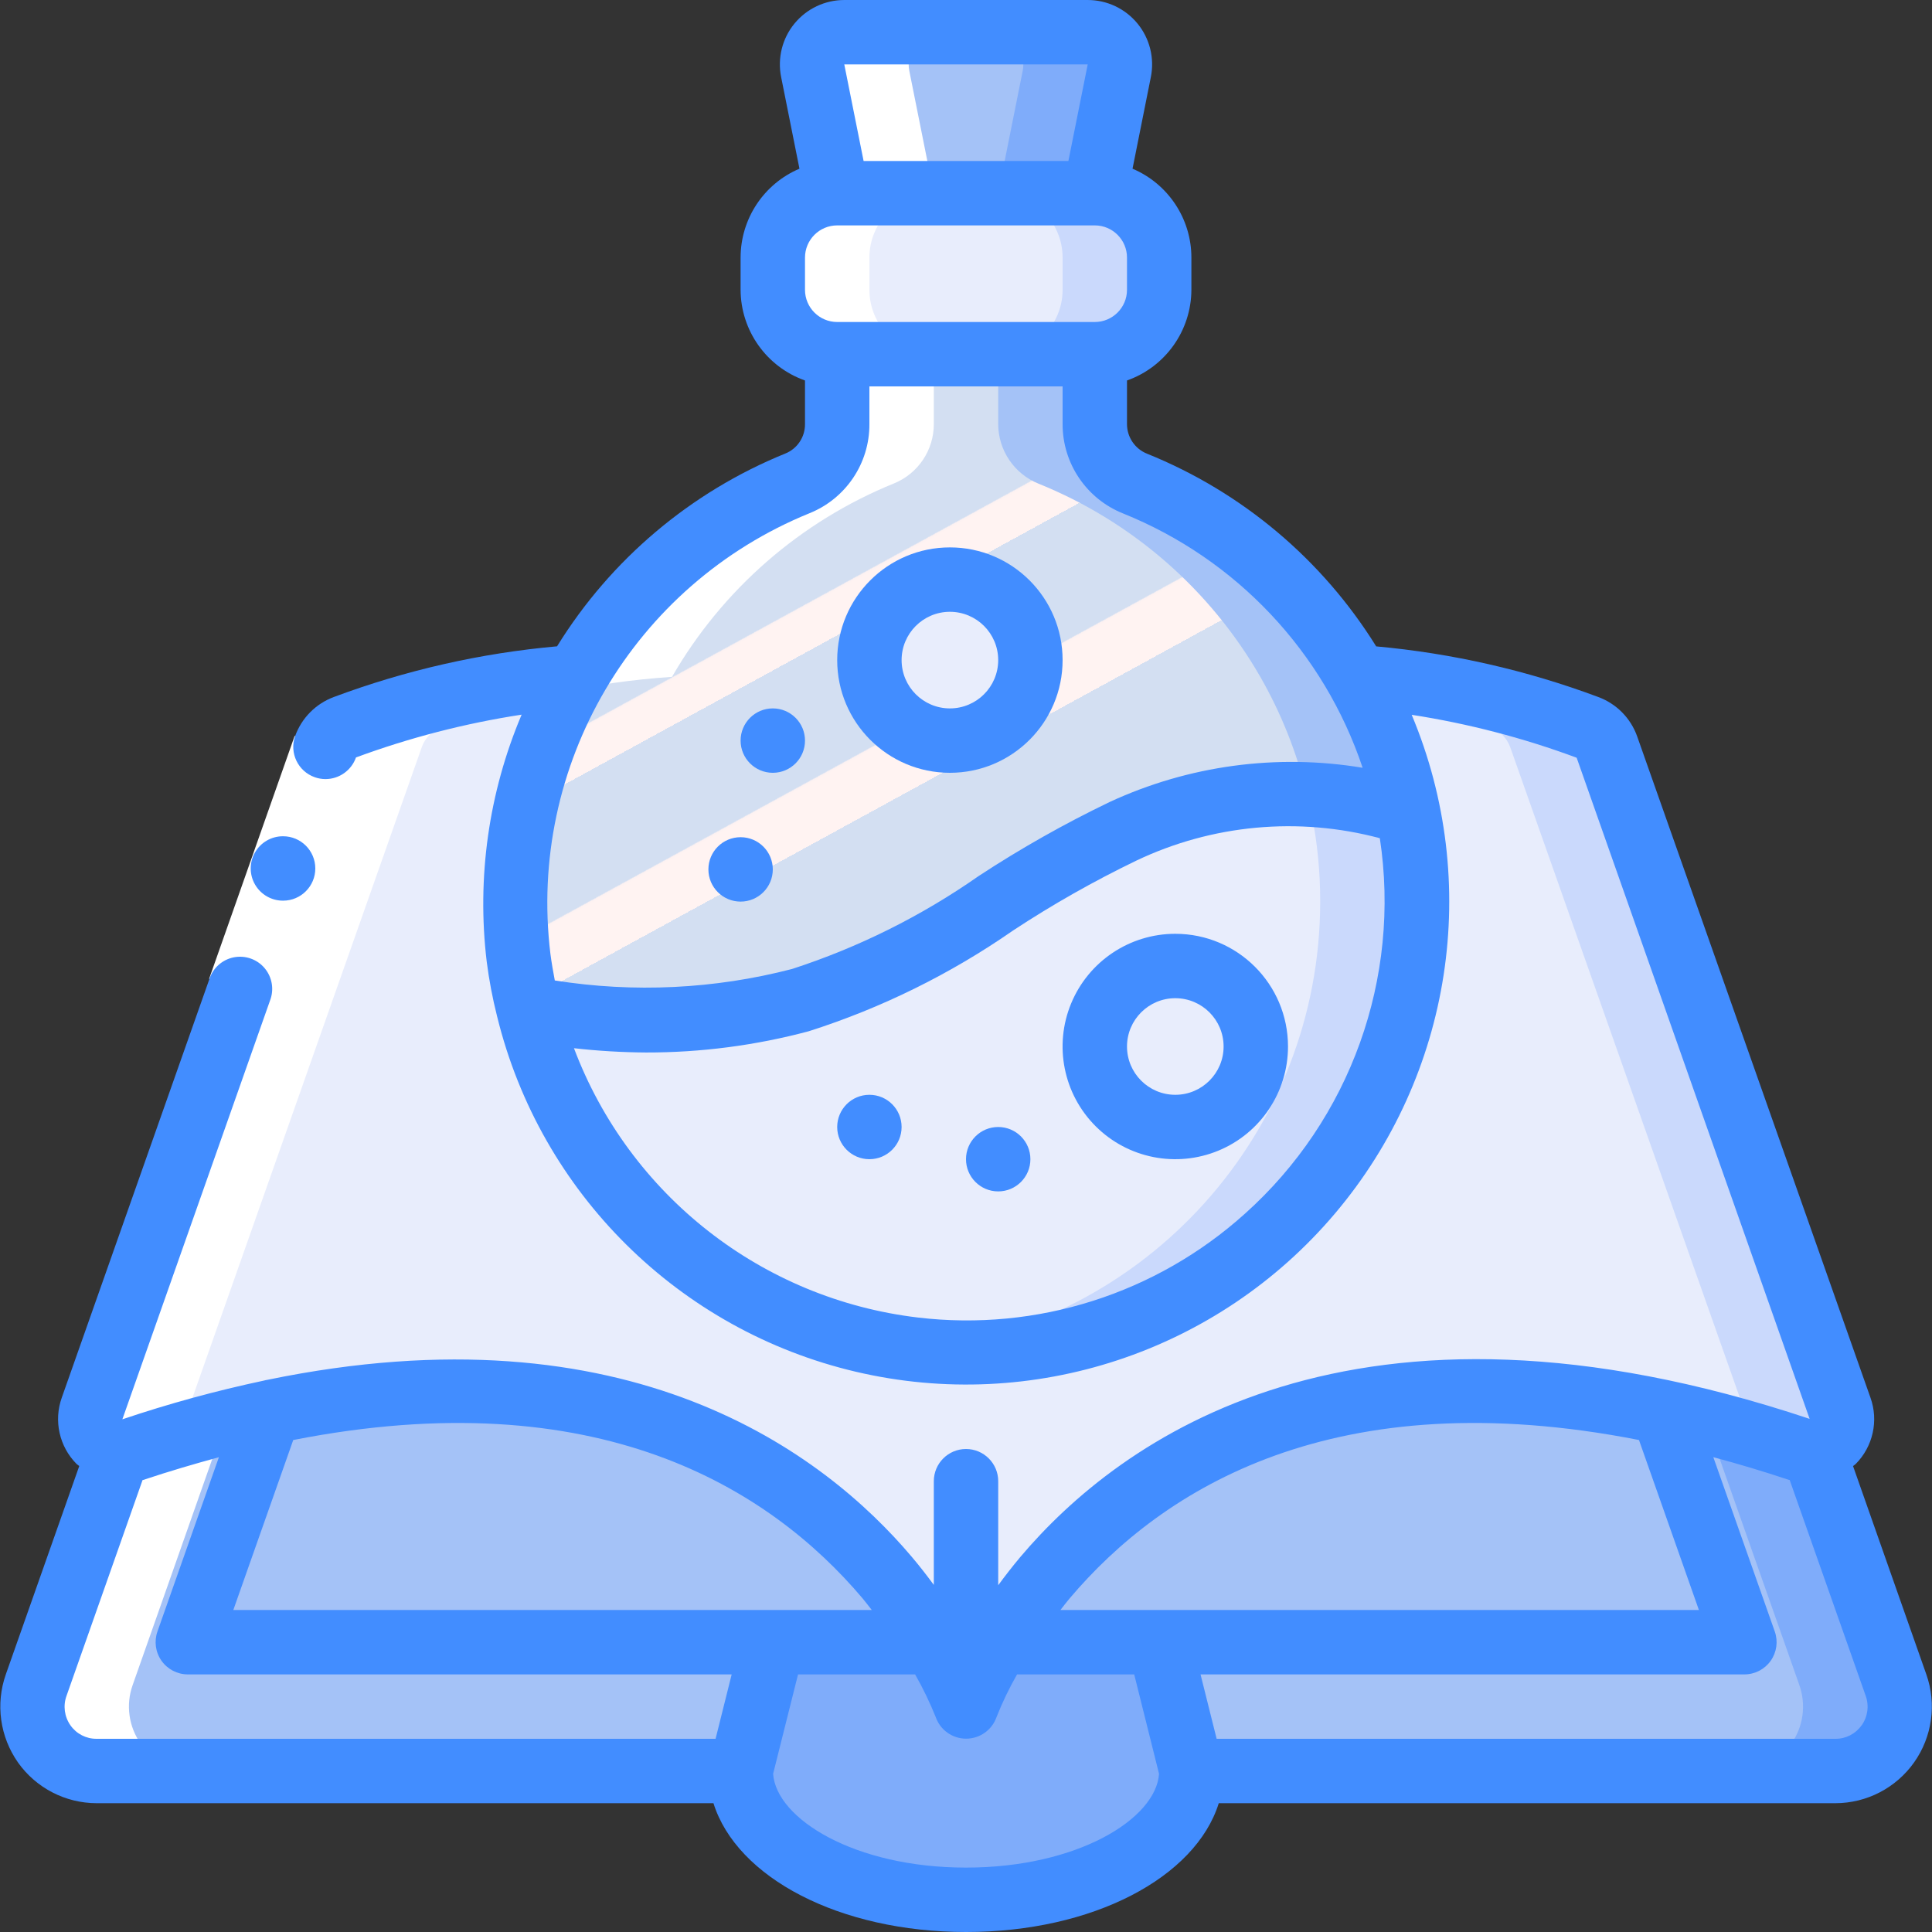 <svg height="512" viewBox="0 0 60 60" width="512" xmlns="http://www.w3.org/2000/svg" xmlns:xlink="http://www.w3.org/1999/xlink"><rect x="0" y="0" width="60" height="60" fill="#333333" stroke="none"/><linearGradient id="linearGradient-1" x1="16.278%" x2="73.962%" y1="26.517%" y2="103.843%"><stop offset="0" stop-color="#d3dff2"/><stop offset=".172" stop-color="#d3dff2"/><stop offset=".2" stop-color="#d3dff2"/><stop offset=".2" stop-color="#dae2f2"/><stop offset=".201" stop-color="#ebeaf2"/><stop offset=".201" stop-color="#f6eff2"/><stop offset=".202" stop-color="#fdf2f2"/><stop offset=".205" stop-color="#fff3f2"/><stop offset=".252" stop-color="#fff3f2"/><stop offset=".26" stop-color="#fff3f2"/><stop offset=".26" stop-color="#d3dff2"/><stop offset=".397" stop-color="#d3dff2"/><stop offset=".42" stop-color="#d3dff2"/><stop offset=".42" stop-color="#dae2f2"/><stop offset=".421" stop-color="#ebeaf2"/><stop offset=".421" stop-color="#f6eff2"/><stop offset=".422" stop-color="#fdf2f2"/><stop offset=".425" stop-color="#fff3f2"/><stop offset=".489" stop-color="#fff3f2"/><stop offset=".5" stop-color="#fff3f2"/><stop offset=".5" stop-color="#f8f0f2"/><stop offset=".5" stop-color="#e7e8f2"/><stop offset=".5" stop-color="#dce3f2"/><stop offset=".5" stop-color="#d5e0f2"/><stop offset=".501" stop-color="#d3dff2"/><stop offset=".706" stop-color="#d3dff2"/><stop offset=".74" stop-color="#d3dff2"/><stop offset=".741" stop-color="#fff3f2"/><stop offset=".835" stop-color="#fff3f2"/><stop offset=".85" stop-color="#fff3f2"/><stop offset=".851" stop-color="#d3dff2"/></linearGradient><g id="Page-1" fill="none" fill-rule="evenodd"><g id="022---Science-Book" fill-rule="nonzero"><path id="Shape" d="m57 55h-20l-1-4h18.17l-2.52-7.15c1.431.304 2.844.692 4.23 1.16.141.05.291.068.44.05l2.56 7.27c.217.612.125 1.291-.249 1.821s-.982.847-1.631.849z" fill="#a4c2f7"/><path id="Shape" d="m58.88 52.33-2.56-7.27c-.149.018-.299 0-.44-.05-1.386-.468-2.799-.856-4.23-1.16l.31.88c.308.1.6.174.92.28.141.05.291.068.44.05l2.56 7.27c.217.612.125 1.291-.249 1.821s-.982.847-1.631.849h3c.649-.001 1.257-.318 1.631-.849s.467-1.21.249-1.821z" fill="#7facfa"/><path id="Shape" d="m24 51-1 4h-20c-.649-.001-1.257-.318-1.631-.849-.374-.531-.467-1.21-.249-1.821l2.56-7.27c.149.018.299 0.0.44-.05 1.386-.468 2.799-.856 4.23-1.16l-2.52 7.15z" fill="#a4c2f7"/><path id="Shape" d="m54.17 51h-23.16c.426-.704.908-1.373 1.44-2 2.88-3.4 8.64-7.4 19.2-5.15z" fill="#a4c2f7"/><path id="Shape" d="m28.99 51h-23.16l2.52-7.15c10.57-2.25 16.33 1.75 19.2 5.15.532.627 1.014 1.296 1.44 2z" fill="#a4c2f7"/><path id="Shape" d="m56.32 45.06c-.149.018-.299 0-.44-.05-1.386-.468-2.799-.856-4.23-1.16-10.56-2.25-16.32 1.75-19.2 5.15-.532.627-1.014 1.296-1.44 2-.401.632-.739 1.302-1.01 2-.271-.698-.609-1.368-1.01-2-.426-.704-.908-1.373-1.44-2-2.87-3.4-8.63-7.4-19.2-5.15-1.431.304-2.844.692-4.23 1.16-.141.05-.291.068-.44.05-.299-.038-.566-.208-.725-.465-.159-.256-.194-.571-.095-.855l7.24-20.54c.103-.286.326-.513.61-.62 2.297-.869 4.71-1.395 7.16-1.56-1.526 2.639-2.144 5.706-1.76 8.73.925 7.333 7.39 12.684 14.767 12.221 7.376-.463 13.122-6.58 13.123-13.971 0-2.449-.641-4.856-1.86-6.98 2.447.165 4.856.691 7.15 1.56.282.11.504.336.61.62l7.25 20.54c.099.286.063.602-.099.859-.161.257-.43.426-.731.461z" fill="#e8edfc"/><path id="Shape" d="m57.15 43.74-7.25-20.54c-.106-.284-.328-.51-.61-.62-2.294-.869-4.703-1.395-7.15-1.56.082.141.151.29.227.434 1.332.285 2.643.661 3.923 1.126.282.11.504.336.61.62l7.25 20.54c.084.239.071.502-.036.732.578.165 1.161.335 1.766.538.141.05.291.068.44.05.301-.035.57-.204.731-.461.161-.257.198-.572.099-.859z" fill="#cad9fc"/><path id="Shape" d="m37 55c0 2.21-3.13 4-7 4s-7-1.79-7-4l1-4h4.99c.401.632.739 1.302 1.01 2 .271-.698.609-1.368 1.01-2h4.99z" fill="#7facfa"/><path id="Shape" d="m44 28c-.007 7.074-5.29 13.032-12.312 13.885s-13.578-3.668-15.278-10.535c2.803.529 5.689.43 8.45-.29 3.7-1 6.58-3.68 10.01-5.24 2.767-1.338 5.947-1.539 8.86-.56.182.902.272 1.82.27 2.74z" fill="#e8edfc"/><path id="Shape" d="m43.73 25.26c-1.61-.588-3.34-.766-5.036-.517.696.094 1.379.267 2.036.517.182.902.272 1.82.27 2.74-.002 7.143-5.38 13.14-12.481 13.917 3.948.42 7.888-.856 10.841-3.51 2.952-2.654 4.639-6.437 4.64-10.407.002-.92-.088-1.838-.27-2.74z" fill="#cad9fc"/><path id="Shape" d="m43.73 25.26c-2.913-.979-6.093-.778-8.86.56-3.43 1.56-6.31 4.24-10.01 5.24-2.761.72-5.647.819-8.45.29-.131-.527-.231-1.061-.3-1.6-.787-6.308 2.767-12.357 8.66-14.74.746-.307 1.232-1.034 1.23-1.84v-2.17h8v2.17c.002.813.496 1.545 1.25 1.85 2.904 1.172 5.33 3.285 6.89 6 .76 1.316 1.297 2.749 1.59 4.24z" fill="url(#linearGradient-1)"/><path id="Shape" d="m32.25 15.02c2.904 1.172 5.33 3.285 6.89 6 .65 1.134 1.136 2.355 1.442 3.626 1.076.027 2.141.234 3.148.614-.293-1.491-.83-2.924-1.59-4.24-1.56-2.715-3.986-4.828-6.89-6-.754-.305-1.248-1.037-1.25-1.85v-2.17h-3v2.17c.002.813.496 1.545 1.25 1.85z" fill="#a4c2f7"/><rect id="Rectangle-path" fill="#e8edfc" height="5" rx="2" width="12" x="24" y="6"/><path id="Shape" d="m34 6h-3c1.105 0 2 .895 2 2v1c0 1.105-.895 2-2 2h3c1.105 0 2-.895 2-2v-1c0-1.105-.895-2-2-2z" fill="#cad9fc"/><circle id="Oval" cx="36.5" cy="32.5" fill="#e8edfc" r="2.5"/><circle id="Oval" cx="29.5" cy="20.5" fill="#e8edfc" r="2.5"/><path id="Shape" d="m34 6 .761-3.8c.06-.294-.015-.6-.206-.833s-.475-.367-.775-.367h-7.56c-.3-0-.585.134-.775.367s-.266.538-.206.833l.761 3.8z" fill="#a4c2f7"/><path id="Shape" d="m33.78 1-3-0c.3-0.0.585.134.775.367s.266.538.206.833l-.761 3.8h3l.761-3.8c.06-.294-.015-.6-.206-.833s-.475-.367-.775-.367z" fill="#7facfa"/><path id="Shape" d="m3 55h3c-.649-.001-1.257-.318-1.631-.849-.374-.531-.467-1.21-.249-1.821l2.56-7.27c-.299-.038-.566-.208-.725-.465-.159-.256-.194-.571-.095-.855l7.24-20.54c.103-.286.326-.513.61-.62 2.297-.869 4.71-1.395 7.16-1.56 1.566-2.716 3.995-4.832 6.9-6.01.746-.307 1.232-1.034 1.23-1.84v-2.17c-1.105 0-2-.895-2-2v-1c0-1.105.895-2 2-2l-.761-3.8c-.06-.294.015-.6.206-.833s.475-.367.775-.367l-3 0c-.3-0-.585.134-.775.367s-.266.538-.206.833l.761 3.8c-1.105 0-2 .895-2 2v1c0 1.105.895 2 2 2v2.17c.002.806-.484 1.533-1.23 1.84-2.905 1.178-5.334 3.294-6.9 6.01-2.45.165-4.863.691-7.16 1.56-.284.107-.507.334-.61.62l-7.24 20.54c-.099.285-.064.599.095.855.159.256.425.427.725.465l-2.56 7.27c-.217.612-.125 1.291.249 1.821.374.531.982.847 1.631.849z" fill="#fff"/><path id="Rectangle-path" d="m4.772 25.971h8v2h-8z" fill="#fff" transform="matrix(.332 -.943 .943 .332 -19.581 26.277)"/><g fill="#428dff"><circle id="Oval" cx="27" cy="35" r="1"/><circle id="Oval" cx="24" cy="23" r="1"/><circle id="Oval" cx="23" cy="27" r="1"/><circle id="Oval" cx="31" cy="36" r="1"/><path id="Shape" d="m.561 54.739c.562.79 1.47 1.259 2.439 1.261h19.157c.722 2.309 3.91 4 7.846 4s7.125-1.691 7.847-4h19.15c.973-.001 1.885-.475 2.446-1.27.561-.795.702-1.813.378-2.73l-2.276-6.47c.026-.024.058-.039.083-.065.536-.541.715-1.342.458-2.059l-7.246-20.539c-.202-.568-.647-1.016-1.213-1.223-2.217-.828-4.534-1.356-6.891-1.57-1.676-2.699-4.168-4.794-7.114-5.983-.377-.15-.625-.514-.625-.92v-1.355c1.194-.422 1.995-1.549 2-2.816v-1c-0-1.204-.72-2.291-1.828-2.761l.569-2.846c.118-.588-.034-1.197-.414-1.661s-.948-.732-1.547-.732h-7.56c-.599 0-1.167.269-1.547.732s-.532 1.073-.414 1.661l.569 2.846c-1.108.47-1.828 1.557-1.828 2.761v1c.005 1.267.806 2.394 2 2.816v1.356c.003.4-.238.762-.609.912-2.939 1.193-5.423 3.29-7.091 5.988-2.368.211-4.697.74-6.924 1.571-.566.208-1.011.656-1.213 1.224-.18.52.094 1.089.614 1.271.106.038.218.057.331.057.427-0.0.806-.27.948-.672 1.666-.615 3.389-1.06 5.144-1.329-1.024 2.42-1.397 5.065-1.084 7.673.073.57.18 1.135.321 1.692l.005.02c1.346 5.475 5.649 9.733 11.138 11.022s11.237-.61 14.879-4.914c3.642-4.304 4.562-10.288 2.383-15.488 1.748.271 3.465.717 5.123 1.333l7.235 20.532c-14.176-4.73-21.44.656-24.51 4.287-.252.3-.477.592-.689.879v-3.23c0-.552-.448-1-1-1s-1 .448-1 1v3.22c-.21-.284-.432-.573-.683-.869-2.725-3.224-8.764-7.823-20.009-5.5-.041.006-.081.015-.121.026-1.484.315-2.948.716-4.385 1.2v-.006l4.582-12.995c.133-.34.07-.726-.164-1.006-.234-.28-.603-.41-.961-.339-.358.071-.649.332-.759.68l-4.582 12.994c-.256.717-.078 1.518.459 2.059.025.026.057.04.084.064l-2.281 6.472c-.324.921-.182 1.941.381 2.739zm34.439-45.739c0 .552-.448 1-1 1h-8c-.552 0-1-.448-1-1v-1c0-.552.448-1 1-1h8c.552 0 1 .448 1 1zm-1.22-7-.6 3h-6.36l-.6-3zm-8.641 13.939c1.129-.454 1.867-1.55 1.861-2.767v-1.172h6v1.171c-.002 1.221.741 2.319 1.874 2.773 3.519 1.416 6.24 4.303 7.444 7.9-2.668-.444-5.408-.073-7.862 1.065-1.402.675-2.759 1.441-4.06 2.295-1.78 1.245-3.734 2.219-5.8 2.889-2.405.624-4.912.745-7.366.356-.051-.273-.1-.546-.136-.824-.714-5.855 2.582-11.462 8.045-13.686zm13.526 21.751c-2.763 2.49-6.465 3.666-10.158 3.227-4.843-.575-8.962-3.8-10.682-8.364.742.084 1.488.128 2.234.133 1.709.003 3.411-.219 5.062-.661 2.256-.72 4.392-1.773 6.337-3.125 1.225-.807 2.503-1.531 3.824-2.169 2.36-1.126 5.044-1.374 7.57-.7.66 4.344-.915 8.727-4.187 11.659zm-8.665 20.31c-3.464 0-5.893-1.517-5.99-2.913l.774-3.087h3.636c.243.427.457.871.64 1.327.141.401.519.669.944.669s.803-.268.944-.669c.18-.457.394-.901.638-1.327h3.638l.771 3.087c-.094 1.396-2.526 2.913-5.994 2.913zm27.812-4.417c-.186.264-.489.42-.812.417h-19.216l-.5-2h16.889c.325 0.0.629-.157.817-.422s.235-.605.127-.911l-1.908-5.413c.762.205 1.546.437 2.357.708h.014l2.36 6.7c.112.309.065.653-.125.921zm-6.912-8.862 1.861 5.279h-19.828c.094-.12.181-.237.284-.358 2.902-3.433 8.247-6.774 17.683-4.921zm-24.11 4.92c.1.122.19.239.284.359h-19.828l1.861-5.279c9.437-1.853 14.782 1.489 17.683 4.92zm-24.723 3.022 2.361-6.7h.013c.811-.271 1.595-.5 2.357-.708l-1.908 5.412c-.108.306-.061.646.127.911s.492.422.816.422h16.89l-.5 2h-19.223c-.322.003-.626-.153-.811-.417-.189-.268-.235-.612-.122-.92z"/><path id="Shape" d="m8.792 27.971c-.357.002-.688-.187-.869-.496s-.182-.69-.005-1c.177-.31.506-.503.864-.504h.01c.552 0 1 .448 1 1s-.448 1-1 1z"/><path id="Shape" d="m36.5 29c-1.416 0-2.692.853-3.234 2.161s-.242 2.813.759 3.814 2.506 1.3 3.814.759 2.161-1.818 2.161-3.234c0-1.933-1.567-3.5-3.5-3.5zm0 5c-.828 0-1.5-.672-1.5-1.5s.672-1.5 1.5-1.5 1.5.672 1.5 1.5-.672 1.5-1.5 1.5z"/><path id="Shape" d="m29.5 24c1.933 0 3.5-1.567 3.5-3.5s-1.567-3.5-3.5-3.5-3.5 1.567-3.5 3.5 1.567 3.5 3.5 3.5zm0-5c.828 0 1.5.672 1.5 1.5s-.672 1.5-1.5 1.5-1.5-.672-1.5-1.5.672-1.5 1.5-1.5z"/></g></g></g></svg>